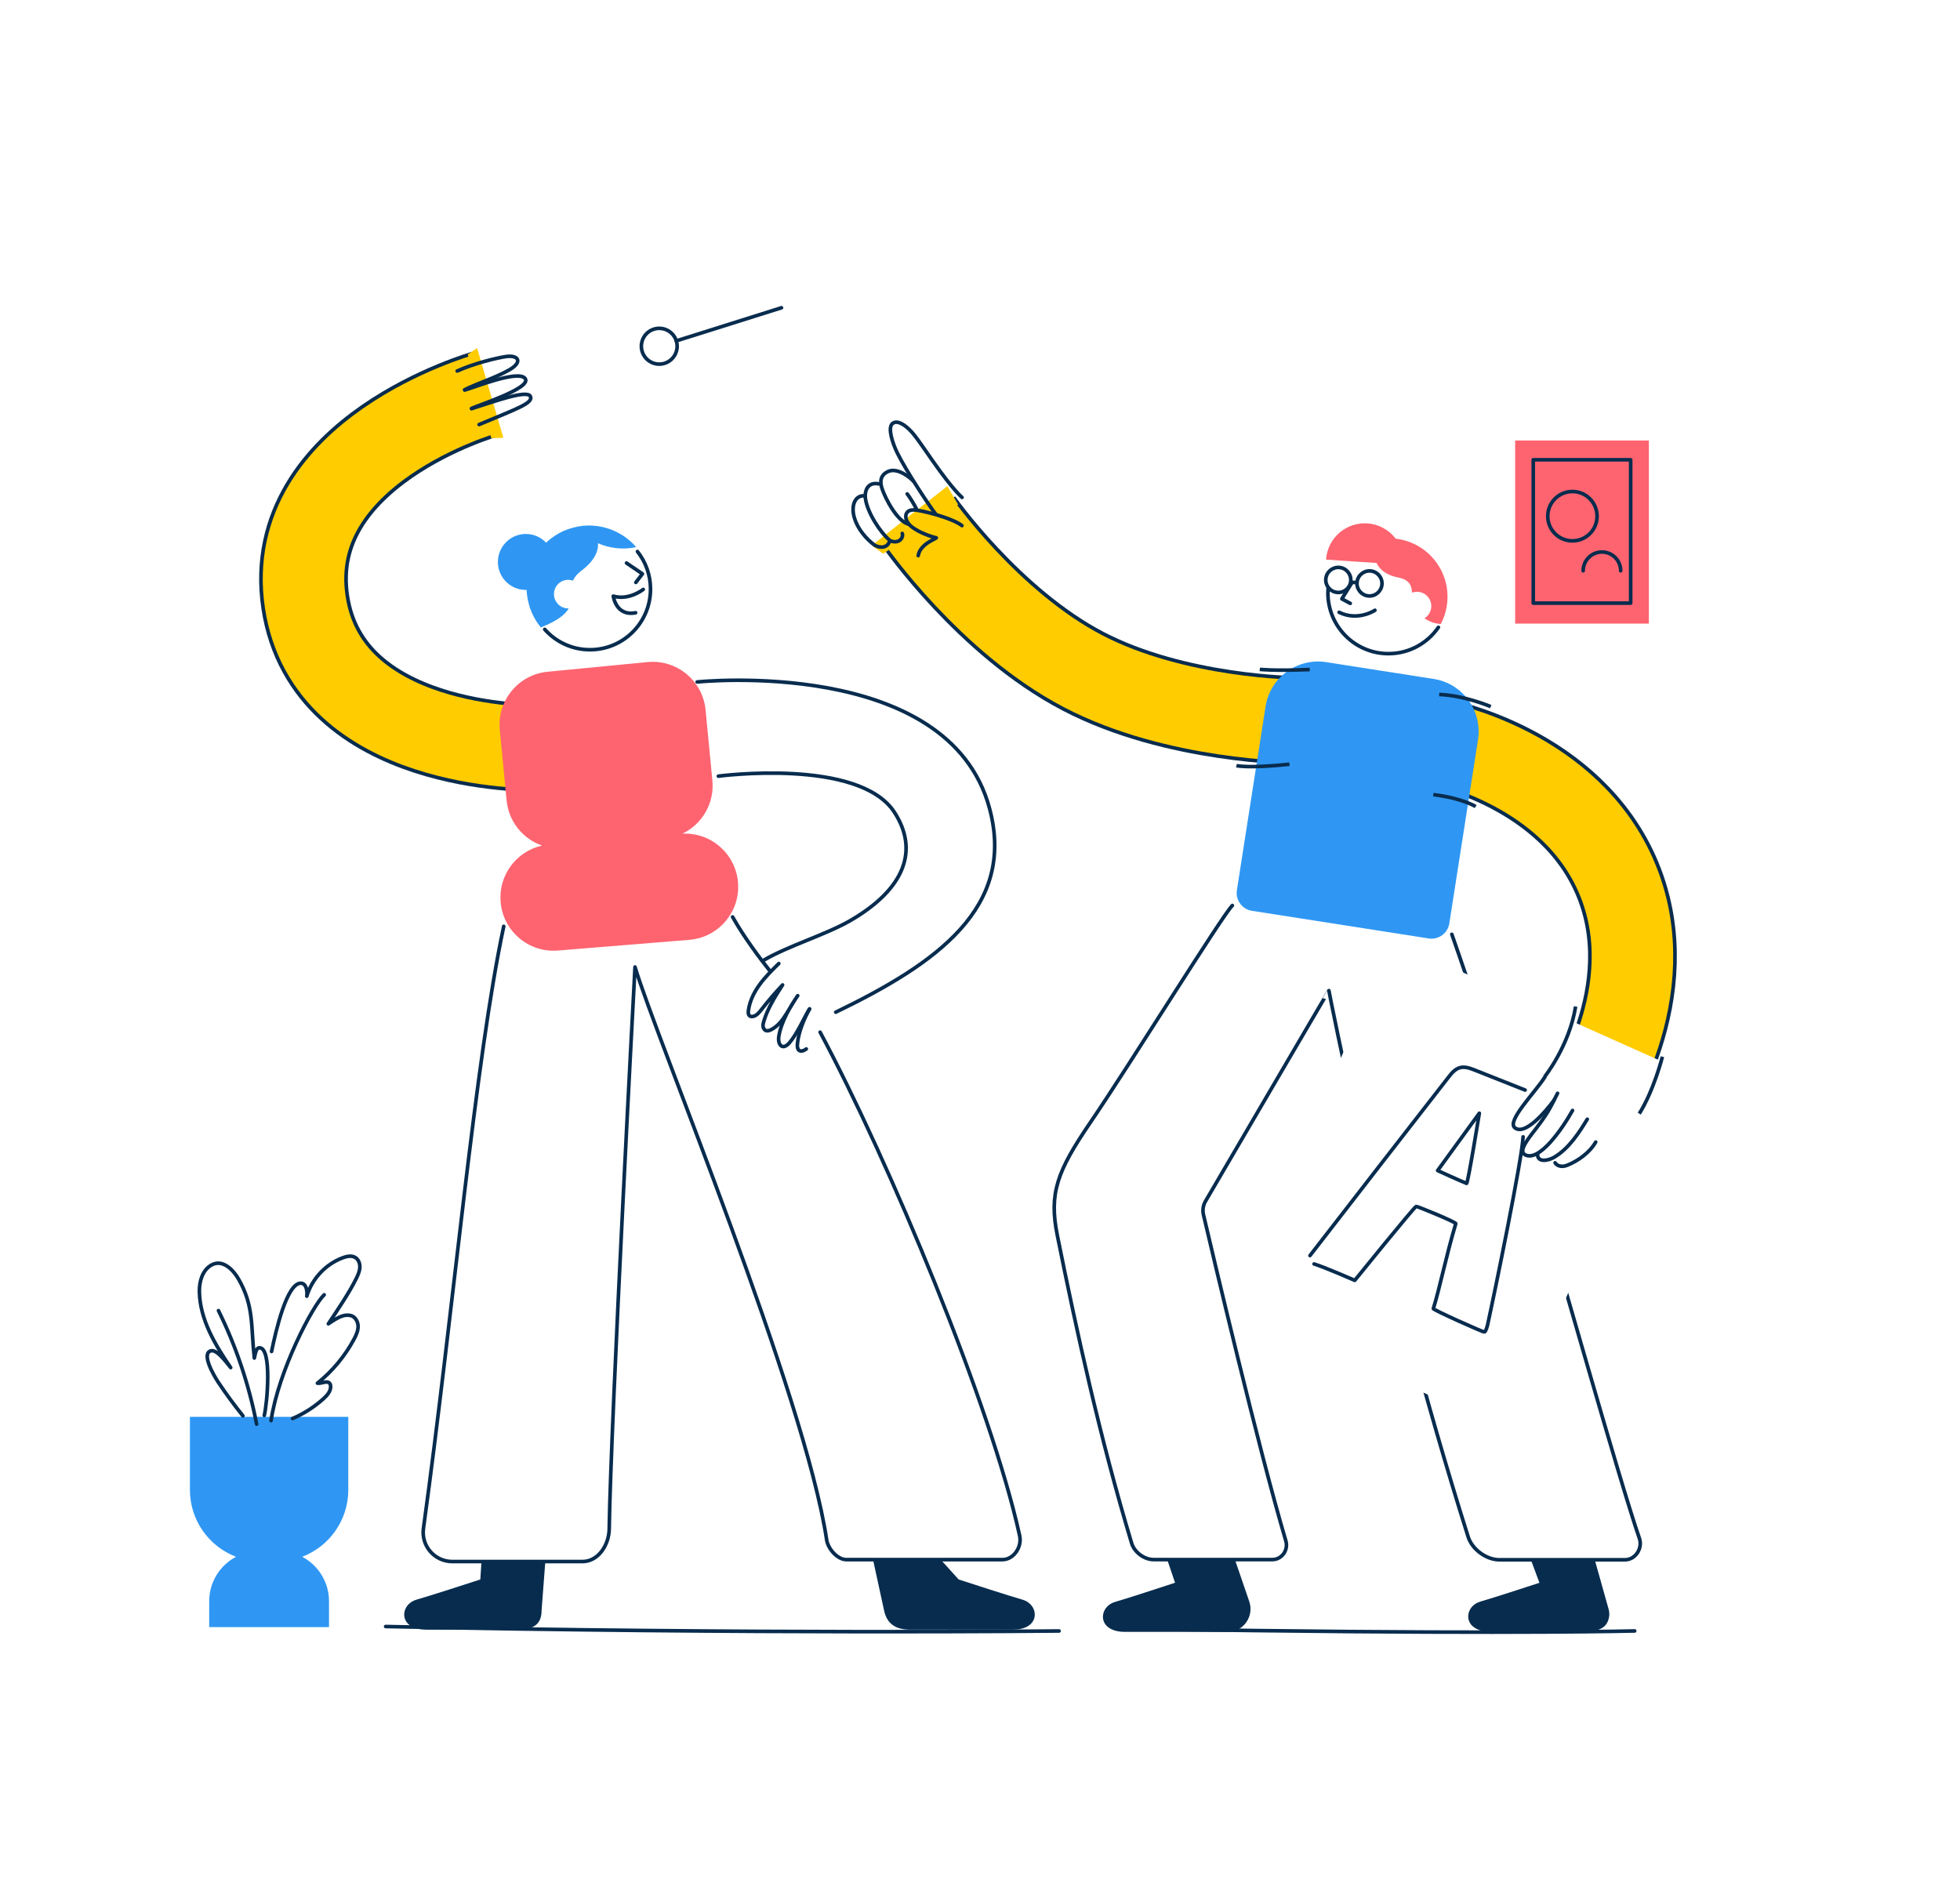 <svg width="634" height="615" viewBox="0 0 634 615" fill="none" xmlns="http://www.w3.org/2000/svg">
<g filter="url(#filter0_d_1_213)">
<path d="M515.902 500.758H495.253L497.962 508.038C493.524 509.483 483.428 512.796 478.895 514.099C474.674 515.313 473.517 520.215 476.881 522.495C478.288 523.449 480.173 523.92 482 523.913L512.812 523.803C517.095 523.787 519.922 522.654 520.495 519.026C520.627 518.195 520.555 517.341 520.328 516.531L515.902 500.758Z" fill="#072C4E"/>
<path d="M399.583 500.9H377.687L380.092 508.02C375.654 509.466 365.268 512.907 360.736 514.21C356.515 515.423 355.358 520.324 358.722 522.605C360.129 523.559 362.014 523.92 363.841 523.914H397.129C397.177 523.914 397.225 523.913 397.273 523.912C402.294 523.851 405.735 518.804 404.089 514.056L399.583 500.9Z" fill="#072C4E"/>
<path d="M469.626 298.256C469.626 298.256 484.342 340.202 497.598 383.272C503.537 402.567 524.026 475.682 530.289 493.641C531.413 496.863 529.023 500.598 525.613 500.598H485.05C480.756 500.598 476.188 497.24 474.894 493.141C446.359 402.7 429.858 316.474 429.858 316.474C429.858 316.374 396.715 373.019 389.942 384.595C389.17 385.915 388.934 387.474 389.283 388.963C392.28 401.772 407.04 464.434 415.928 494.473C416.801 497.425 414.668 500.509 411.591 500.533C411.57 500.533 411.548 500.534 411.527 500.533H373.157C370.117 500.533 366.922 498.144 366.048 495.229C355.668 460.65 348.28 426.805 342.01 395.643C339.272 382.043 341.911 374.924 352.794 358.982C365.202 340.805 395.26 292.297 398.63 288.924" stroke="#082C4E" stroke-width="1.171" stroke-linecap="round" stroke-linejoin="round"/>
<path d="M176.396 501.105H155.748L155.373 506.963C150.935 508.408 139.253 512.196 134.72 513.499C130.5 514.712 129.343 519.614 132.707 521.895C134.113 522.848 136.133 523.209 137.96 523.203H167.4C172.231 523.185 175.208 521.745 175.191 516.909L176.396 501.105Z" fill="#072C4E"/>
<path d="M282.394 500.544H304.29L310.094 506.962C314.532 508.408 326.214 512.196 330.746 513.499C334.967 514.712 336.123 519.614 332.759 521.895C331.353 522.848 329.467 523.208 327.64 523.202H294.352C289.522 523.184 286.959 521.146 286.031 517.274L282.394 500.544Z" fill="#072C4E"/>
<path d="M265.283 329.913C287.524 371.493 320.611 450.685 329.837 492.851C330.61 496.386 327.953 500.492 324.339 500.546H273.8C270.938 500.589 267.833 497.043 267.409 494.209C260.333 446.987 212.371 332.218 205.406 308.827C205.406 308.827 197.584 455.037 197.063 490.633C196.988 495.788 193.549 501.166 188.398 501.166H146.309C140.595 501.166 136.196 496.12 136.973 490.453C146.825 418.616 153.66 339.249 162.944 295.67" stroke="#082C4E" stroke-width="1.171" stroke-linecap="round" stroke-linejoin="round"/>
<path d="M236.973 292.634C240.568 299.044 245.82 306.076 249.106 310.177" stroke="#082C4E" stroke-width="1.171" stroke-linecap="round" stroke-linejoin="round"/>
<path d="M124.747 522.182C243.175 524.713 342.572 523.627 342.572 523.627" stroke="#082C4E" stroke-width="1.171" stroke-linecap="round" stroke-linejoin="round"/>
<path d="M362.456 522.829C379.179 523.186 392.949 523.326 406.97 523.503C492.241 524.581 528.773 523.616 528.773 523.616" stroke="#082C4E" stroke-width="1.171" stroke-linecap="round" stroke-linejoin="round"/>
<path d="M297.199 164.768C297.199 164.768 319.799 197.202 350.359 213.159C380.246 228.759 418.686 229.09 420.364 229.096" stroke="#092C4E" stroke-width="28.701" stroke-linejoin="round"/>
<path d="M297.199 164.768C297.199 164.768 319.799 197.202 350.359 213.159C380.246 228.759 418.686 229.09 420.364 229.096" stroke="#FFCC00" stroke-width="26.358"/>
<path d="M306.421 153.292L281.991 172.46L285.658 175.129L309.919 159.202L306.421 153.292Z" fill="#FFCC00"/>
<path d="M293.94 165.571C290.267 164.774 286.376 157.291 285.29 154C284.453 151.467 285.037 149.531 287.279 148.526C290.508 147.078 294.797 150.858 295.448 151.662" stroke="#082C4E" stroke-width="1.171" stroke-linecap="round" stroke-linejoin="round"/>
<path d="M293.447 155.797C294.225 156.671 296.105 159.86 296.588 160.925" stroke="#082C4E" stroke-width="1.171" stroke-linecap="round" stroke-linejoin="round"/>
<path d="M284.345 152.549C280.351 151.718 279.667 155.277 279.924 157.187C280.579 162.062 284.915 168.279 287.509 170.557C288.302 171.252 289.517 171.446 290.505 171.081C291.493 170.717 292.202 169.566 291.859 168.57" stroke="#082C4E" stroke-width="1.171" stroke-linecap="round" stroke-linejoin="round"/>
<path d="M279.563 156.379C276.356 156.295 275.566 159.725 276.092 162.408C276.996 167.022 280.681 170.767 282.851 172.308C283.903 173.054 286.799 173.767 287.738 171.16" stroke="#082C4E" stroke-width="1.171" stroke-linecap="round" stroke-linejoin="round"/>
<path d="M311.196 156.914C311.196 156.914 308.344 154.628 301.524 144.856C297.952 139.739 295.988 136.738 294.116 134.932C291.789 132.688 289.69 131.914 288.525 133.191C287.212 134.631 288.646 139.303 290.305 142.638C293.234 148.524 300.585 159.652 302.606 162.219" stroke="#082C4E" stroke-width="1.171" stroke-linecap="round" stroke-linejoin="round"/>
<path d="M311.161 166.043C308.081 163.577 297.722 160.891 295.308 160.967C292.283 161.062 292.405 164.301 294.644 166.193C297.444 168.561 302.339 169.92 302.749 169.939C303.855 169.992 297.643 171.611 297.013 175.742" stroke="#082C4E" stroke-width="1.171" stroke-linecap="round" stroke-linejoin="round"/>
<path d="M513.074 353.674C513.074 353.674 538.405 317.124 523.185 280.419C508.296 244.49 466.094 236.198 464.295 235.854" stroke="#092C4E" stroke-width="28.701" stroke-linejoin="round"/>
<path d="M513.074 353.674C513.074 353.674 538.405 317.124 523.185 280.419C508.296 244.49 466.094 236.198 464.295 235.854" stroke="#FFCC00" stroke-width="26.358"/>
<path d="M462.15 299.592L404.962 290.65C401.778 290.152 399.601 287.165 400.098 283.978L409.37 224.558C410.836 215.165 419.63 208.74 429.013 210.207L463.752 215.639C473.136 217.106 479.554 225.911 478.089 235.304L468.815 294.723C468.318 297.91 465.335 300.09 462.15 299.592Z" fill="#2F97F3"/>
<path d="M487.459 458.607L397.864 418.528L450.602 300.483L540.197 340.561L487.459 458.607Z" fill="white"/>
<path d="M423.742 402.185C438.635 382.931 453.562 363.703 468.521 344.5C469.526 343.21 470.638 341.846 472.212 341.403C473.828 340.947 475.53 341.577 477.09 342.196C482.504 344.344 487.917 346.492 493.331 348.64" stroke="#082C4E" stroke-width="1.171" stroke-linecap="round" stroke-linejoin="round"/>
<path d="M425.055 404.899C428.189 405.812 438.224 410.202 438.224 410.202C438.224 410.202 457.504 386.391 458.096 386.278C458.417 386.218 471.05 391.363 470.899 391.864C467.859 401.964 465.79 412.377 463.648 419.339C463.523 419.748 479.884 427.033 480.164 426.912C480.668 426.695 481.091 425.024 481.21 424.488C483.278 415.161 492.379 370.855 492.676 363.778" stroke="#082C4E" stroke-width="1.171" stroke-linecap="round" stroke-linejoin="round"/>
<path d="M465.029 374.674C465.029 374.674 472.391 378.051 474.386 378.827C474.82 378.996 478.516 356.126 478.516 356.126L465.029 374.674Z" stroke="#082C4E" stroke-width="1.171" stroke-linecap="round" stroke-linejoin="round"/>
<path d="M499.677 344.485C496.497 349.479 487.265 358.684 490.016 360.852C493.294 363.435 499.868 355.716 502.759 351.815" stroke="#082C4E" stroke-width="1.171" stroke-linecap="round" stroke-linejoin="round"/>
<path d="M497.361 369.449C497.284 372.1 500.701 371.535 502.593 370.451C507.579 367.594 510.996 362.052 513.434 358.072" stroke="#082C4E" stroke-width="1.171" stroke-linecap="round" stroke-linejoin="round"/>
<path d="M503.821 349.687C501.976 353.102 501.545 355.009 497.022 360.881C494.586 364.042 491.022 368.271 493.245 369.54C497.731 372.1 505.251 361.389 508.662 355.243" stroke="#082C4E" stroke-width="1.171" stroke-linecap="round" stroke-linejoin="round"/>
<path d="M503.028 372.173C503.446 372.867 504.787 373.841 506.954 372.965C510.542 371.516 514.237 368.823 516.165 365.466" stroke="#082C4E" stroke-width="1.171" stroke-linecap="round" stroke-linejoin="round"/>
<path d="M499.631 344.343C499.631 344.343 507.592 334.423 509.666 321.611" stroke="#092C4E" stroke-width="1.171"/>
<path d="M537.737 337.847C537.737 337.847 535.001 348.704 530.252 356.275" stroke="#092C4E" stroke-width="1.171"/>
<path d="M399.953 243.691C399.953 243.691 403.938 244.643 417.106 243.227" stroke="#092C4E" stroke-width="1.171"/>
<path d="M407.505 212.54C407.505 212.54 411.804 213.087 423.667 212.594" stroke="#092C4E" stroke-width="1.171"/>
<path d="M477.338 256.925C477.338 256.925 473.147 254.242 463.633 253.062" stroke="#092C4E" stroke-width="1.171"/>
<path d="M482.216 224.599C482.216 224.599 473.725 220.958 465.533 220.667" stroke="#092C4E" stroke-width="1.171"/>
<path d="M444.748 193.427C444.748 193.427 439.297 197.104 433.163 194.083" stroke="#082C4E" stroke-width="1.171" stroke-linecap="round" stroke-linejoin="round"/>
<path d="M437.205 184.656L434.047 189.739L436.767 191.193" stroke="#082C4E" stroke-width="1.171" stroke-linecap="round" stroke-linejoin="round"/>
<path d="M436.936 183.883C436.786 186.116 434.856 187.805 432.625 187.655C430.394 187.505 428.707 185.574 428.857 183.34C429.006 181.107 430.936 179.418 433.167 179.568C435.398 179.718 437.085 181.649 436.936 183.883Z" stroke="#082C4E" stroke-width="1.171" stroke-linecap="round" stroke-linejoin="round"/>
<path d="M447.024 185.018C446.874 187.251 444.944 188.94 442.713 188.79C440.483 188.64 438.795 186.709 438.946 184.476C439.095 182.243 441.025 180.554 443.255 180.703C445.486 180.853 447.173 182.784 447.024 185.018Z" stroke="#082C4E" stroke-width="1.171" stroke-linecap="round" stroke-linejoin="round"/>
<path d="M437.225 184.36L438.946 184.476L437.225 184.36Z" fill="#2F97F3"/>
<path d="M437.225 184.36L438.946 184.476" stroke="#082C4E" stroke-width="1.171" stroke-linecap="round" stroke-linejoin="round"/>
<path d="M451.474 170.272C449.352 167.477 446.088 165.575 442.314 165.322C435.388 164.857 429.397 170.1 428.933 177.033L445.271 178.129C446.799 181.254 449.846 182.348 452.426 182.857C455.085 183.381 456.286 184.748 456.589 186.402C456.666 186.821 456.719 187.267 456.77 187.729C457.359 187.513 458.001 187.41 458.668 187.455C461.214 187.626 463.139 189.83 462.968 192.378C462.864 193.933 462.002 195.254 460.768 196.011C462.256 197.072 464.052 197.736 466.008 197.868C466.023 197.868 466.038 197.868 466.054 197.87C467.25 195.599 468.002 193.049 468.184 190.324C468.863 180.197 461.446 171.402 451.474 170.272Z" fill="#FD6470"/>
<path d="M465.278 198.94C461.748 204.084 455.829 207.458 449.124 207.458C438.309 207.458 429.541 198.681 429.541 187.854C429.541 187.34 429.56 186.831 429.599 186.325" stroke="#082C4E" stroke-width="1.171" stroke-linecap="round" stroke-linejoin="round"/>
<path d="M202.664 178.147L207.808 181.647L205.677 184.418" stroke="#082C4E" stroke-width="1.171" stroke-linecap="round" stroke-linejoin="round"/>
<path d="M208.069 186.676C208.069 186.676 203.452 190.349 198.386 188.845C198.386 188.845 199.199 195.456 205.597 194.229" stroke="#082C4E" stroke-width="1.171" stroke-linecap="round" stroke-linejoin="round"/>
<path d="M206.192 174.415C208.848 177.767 210.43 182.01 210.422 186.621C210.402 197.448 201.618 206.209 190.803 206.189C184.994 206.178 179.782 203.638 176.203 199.611" stroke="#082C4E" stroke-width="1.171" stroke-linecap="round" stroke-linejoin="round"/>
<path d="M205.789 172.989C201.598 168.133 195.307 165.566 188.942 166.072C188.93 166.072 187.338 166.229 186.272 166.482C184.735 166.848 183.41 167.285 182.423 167.719C180.224 168.688 178.284 169.995 176.634 171.547C176.287 171.184 175.914 170.839 175.498 170.529C171.489 167.544 165.821 168.378 162.84 172.391C159.858 176.404 160.69 182.077 164.699 185.062C166.395 186.325 168.387 186.897 170.347 186.841C170.407 188.345 170.639 189.861 171.055 191.363C172.119 195.752 174.944 198.977 174.944 198.977C180.366 196.823 182.846 194.789 183.97 192.823C183.812 192.828 183.653 192.825 183.492 192.814C180.947 192.638 179.026 190.431 179.201 187.883C179.376 185.335 181.582 183.411 184.127 183.587C184.556 183.617 184.964 183.708 185.351 183.845C185.782 182.792 186.57 181.735 187.998 180.666C192.319 177.435 193.594 174.288 193.443 171.748C197.255 173.414 201.567 173.911 205.789 172.989Z" fill="#2F97F3"/>
<path d="M61.434 477.973C61.434 487.864 67.63 496.302 76.346 499.623C71.187 502.346 67.669 507.765 67.669 514.009V522.379H106.426V514.009C106.426 507.765 102.907 502.346 97.748 499.623C106.465 496.302 112.66 487.864 112.66 477.973V454.353H61.434V477.973Z" fill="#2F97F3"/>
<path d="M70.667 419.985C76.386 431.609 80.549 443.998 83.012 456.719" stroke="#082C4E" stroke-width="1.171" stroke-linecap="round" stroke-linejoin="round"/>
<path d="M87.677 455.581C90.092 439.332 101.27 418.19 104.864 414.873" stroke="#082C4E" stroke-width="1.171" stroke-linecap="round" stroke-linejoin="round"/>
<path d="M78.573 454.028C75.781 450.557 73.142 446.962 70.667 443.259C69.038 440.821 65.041 433.821 68.235 433C70.115 432.517 72.848 436.238 74.621 438.42C69.559 431.025 64.695 422.893 64.498 413.93C64.425 410.595 65.453 406.948 68.335 405.275C71.95 403.177 75.432 406.776 77.117 409.699C82.257 418.619 81.105 425.105 82.267 435.333C82.524 434.511 82.678 432.021 83.941 432.014C88.024 431.991 86.442 450.043 85.486 453.894" stroke="#082C4E" stroke-width="1.171" stroke-linecap="round" stroke-linejoin="round"/>
<path d="M87.846 433.203C89.228 426.455 92.825 410.911 97.387 411.125C99.36 411.218 99.409 414.44 99.238 415.322C100.923 409.672 105.377 404.92 110.905 402.88C112.216 402.396 113.762 402.08 114.949 402.816C116.022 403.482 116.481 404.857 116.391 406.116C116.3 407.375 115.754 408.55 115.199 409.684C112.989 414.192 108.988 420.078 106.213 424.263C109.808 421.788 111.368 421.234 113.262 421.544C114.783 421.794 115.785 423.412 115.832 424.955C115.88 426.498 115.198 427.963 114.465 429.322C111.53 434.763 107.494 439.604 102.672 443.469C104.055 443.673 105.805 442.451 106.663 443.556C106.88 443.836 106.952 444.205 106.955 444.56C106.966 446.137 105.789 447.447 104.62 448.502C101.671 451.165 98.281 453.335 94.631 454.899" stroke="#082C4E" stroke-width="1.171" stroke-linecap="round" stroke-linejoin="round"/>
<path d="M490.103 138.5H533.358V197.738H490.103V138.5Z" fill="#FD6470"/>
<path d="M495.963 144.736H527.469V191.112H495.963V144.736Z" stroke="#082C4E" stroke-width="1.171" stroke-linecap="round" stroke-linejoin="round"/>
<path d="M516.605 162.992C516.605 167.402 513.033 170.976 508.628 170.976C504.223 170.976 500.652 167.402 500.652 162.992C500.652 158.583 504.223 155.008 508.628 155.008C513.033 155.008 516.605 158.583 516.605 162.992Z" stroke="#082C4E" stroke-width="1.171" stroke-linecap="round" stroke-linejoin="round"/>
<path d="M512.111 180.647C512.111 177.293 514.827 174.575 518.177 174.575C521.528 174.575 524.244 177.293 524.244 180.647" stroke="#082C4E" stroke-width="1.171" stroke-linecap="round" stroke-linejoin="round"/>
<path d="M270.337 323.447C302.712 307.804 328.714 289.685 320.081 257.508C306.847 208.18 225.516 216.615 225.516 216.615" stroke="#082C4E" stroke-width="1.171" stroke-linecap="round" stroke-linejoin="round"/>
<path d="M232.369 247.09C232.369 247.09 277.864 241.073 289.325 258.785C297.264 271.055 292.74 283.597 274.945 293.871C267.243 298.319 254.834 302.045 247.083 306.607" stroke="#082C4E" stroke-width="1.171" stroke-linecap="round" stroke-linejoin="round"/>
<path d="M261.884 322.351C260.178 325.366 258.201 330.062 257.924 333.906C257.887 334.435 257.961 335.274 258.32 335.663C258.946 336.343 260.083 335.909 260.813 335.343" stroke="#082C4E" stroke-width="1.171" stroke-linecap="round" stroke-linejoin="round"/>
<path d="M251.921 307.711C249.723 309.871 247.512 312.044 245.701 314.54C243.89 317.034 242.481 319.891 242.085 322.949C242.004 323.572 242.021 324.322 242.541 324.674C242.816 324.86 243.174 324.881 243.502 324.827C244.702 324.627 245.548 323.58 246.294 322.619C248.446 319.848 250.731 317.181 253.14 314.631C250.753 318.359 248.335 322.148 247.068 326.39C246.904 326.938 246.758 327.509 246.831 328.077C246.904 328.645 247.241 329.213 247.781 329.4C248.284 329.575 248.838 329.393 249.318 329.162C251.497 328.116 253.05 326.11 254.33 324.057C255.608 322.005 257.109 319.371 258.036 318.106C255.794 321.34 252.728 326.427 251.942 331.15C251.69 332.66 251.993 333.934 252.812 334.412C253.824 335.001 255.01 333.763 255.355 333.356C257.944 330.319 259.967 325.443 261.799 322.491" stroke="#082C4E" stroke-width="1.171" stroke-linecap="round" stroke-linejoin="round"/>
<path d="M157.095 123.441C157.095 123.441 91.37 142.002 98.75 190.812C105.989 238.664 171.761 237.915 174.323 237.868" stroke="#092C4E" stroke-width="28.701" stroke-linejoin="round"/>
<path d="M157.095 123.441C157.095 123.441 91.37 142.002 98.75 190.812C105.989 238.664 171.761 237.915 174.323 237.868" stroke="#FFCC00" stroke-width="26.358"/>
<path d="M253.46 97.679L251.943 92.85C251.539 91.564 250.435 90.625 249.102 90.433L205.343 84.139C203.928 83.936 202.485 84.159 201.197 84.779L175.546 98.719C173.96 94.71 169.474 92.654 165.39 94.125L158.612 96.567C154.446 98.067 152.285 102.662 153.783 106.83L166.267 141.56C167.765 145.728 172.356 147.891 176.522 146.391L183.3 143.949C186.664 142.737 188.718 139.507 188.596 136.113L216.346 133.29C217.828 133.117 219.216 132.473 220.306 131.452L252.512 101.289C253.496 100.368 253.864 98.964 253.46 97.679Z" fill="white"/>
<path d="M252.79 95.559L218.765 106.271" stroke="#082C4E" stroke-width="1.171" stroke-linecap="round" stroke-linejoin="round"/>
<path d="M207.731 109.745C206.773 106.695 208.467 103.444 211.514 102.485C214.562 101.526 217.809 103.221 218.767 106.27C219.726 109.32 218.032 112.571 214.985 113.531C211.937 114.49 208.69 112.794 207.731 109.745Z" stroke="#082C4E" stroke-width="1.171" stroke-linecap="round" stroke-linejoin="round"/>
<path d="M151.307 110.629L158.919 137.753L162.822 137.628L154.331 108.617L151.307 110.629Z" fill="#FFCC00"/>
<path d="M150.277 122.093C154.265 120.035 160.269 118.24 164.8 115.621C169.173 113.093 167.707 110.76 163.686 111.342C160.68 111.778 153.336 113.552 147.892 116.021" stroke="#082C4E" stroke-width="1.171" stroke-linecap="round" stroke-linejoin="round"/>
<path d="M152.494 128.175C153.814 127.325 171.901 121.692 169.924 118.531C167.952 115.379 152.865 121.544 150.365 122.174" stroke="#082C4E" stroke-width="1.171" stroke-linecap="round" stroke-linejoin="round"/>
<path d="M154.973 133.342C167.312 128.161 172.679 126.372 171.529 124.178C170.397 122.019 159.473 126.023 152.662 128.167" stroke="#082C4E" stroke-width="1.171" stroke-linecap="round" stroke-linejoin="round"/>
<path d="M238.725 281.487C237.97 272.197 229.978 265.238 220.745 265.696C227.074 262.663 231.15 255.907 230.436 248.51L228.231 225.665C227.318 216.202 218.915 209.271 209.461 210.186L177.131 213.313C167.678 214.227 160.755 222.639 161.669 232.101L163.873 254.946C164.539 261.851 169.196 267.403 175.337 269.547C167.078 271.376 161.226 279.068 161.931 287.744C162.701 297.22 170.999 304.275 180.465 303.504L222.981 300.041C232.447 299.269 239.496 290.962 238.725 281.487Z" fill="#FD6470"/>
</g>
<defs>
<filter id="filter0_d_1_213" x="-0.438" y="0" width="634.438" height="615" filterUnits="userSpaceOnUse" color-interpolation-filters="sRGB">
<feFlood flood-opacity="0" result="BackgroundImageFix"/>
<feColorMatrix in="SourceAlpha" type="matrix" values="0 0 0 0 0 0 0 0 0 0 0 0 0 0 0 0 0 0 127 0" result="hardAlpha"/>
<feOffset dy="4"/>
<feGaussianBlur stdDeviation="2"/>
<feComposite in2="hardAlpha" operator="out"/>
<feColorMatrix type="matrix" values="0 0 0 0 0 0 0 0 0 0 0 0 0 0 0 0 0 0 0.25 0"/>
<feBlend mode="normal" in2="BackgroundImageFix" result="effect1_dropShadow_1_213"/>
<feBlend mode="normal" in="SourceGraphic" in2="effect1_dropShadow_1_213" result="shape"/>
</filter>
</defs>
</svg>
